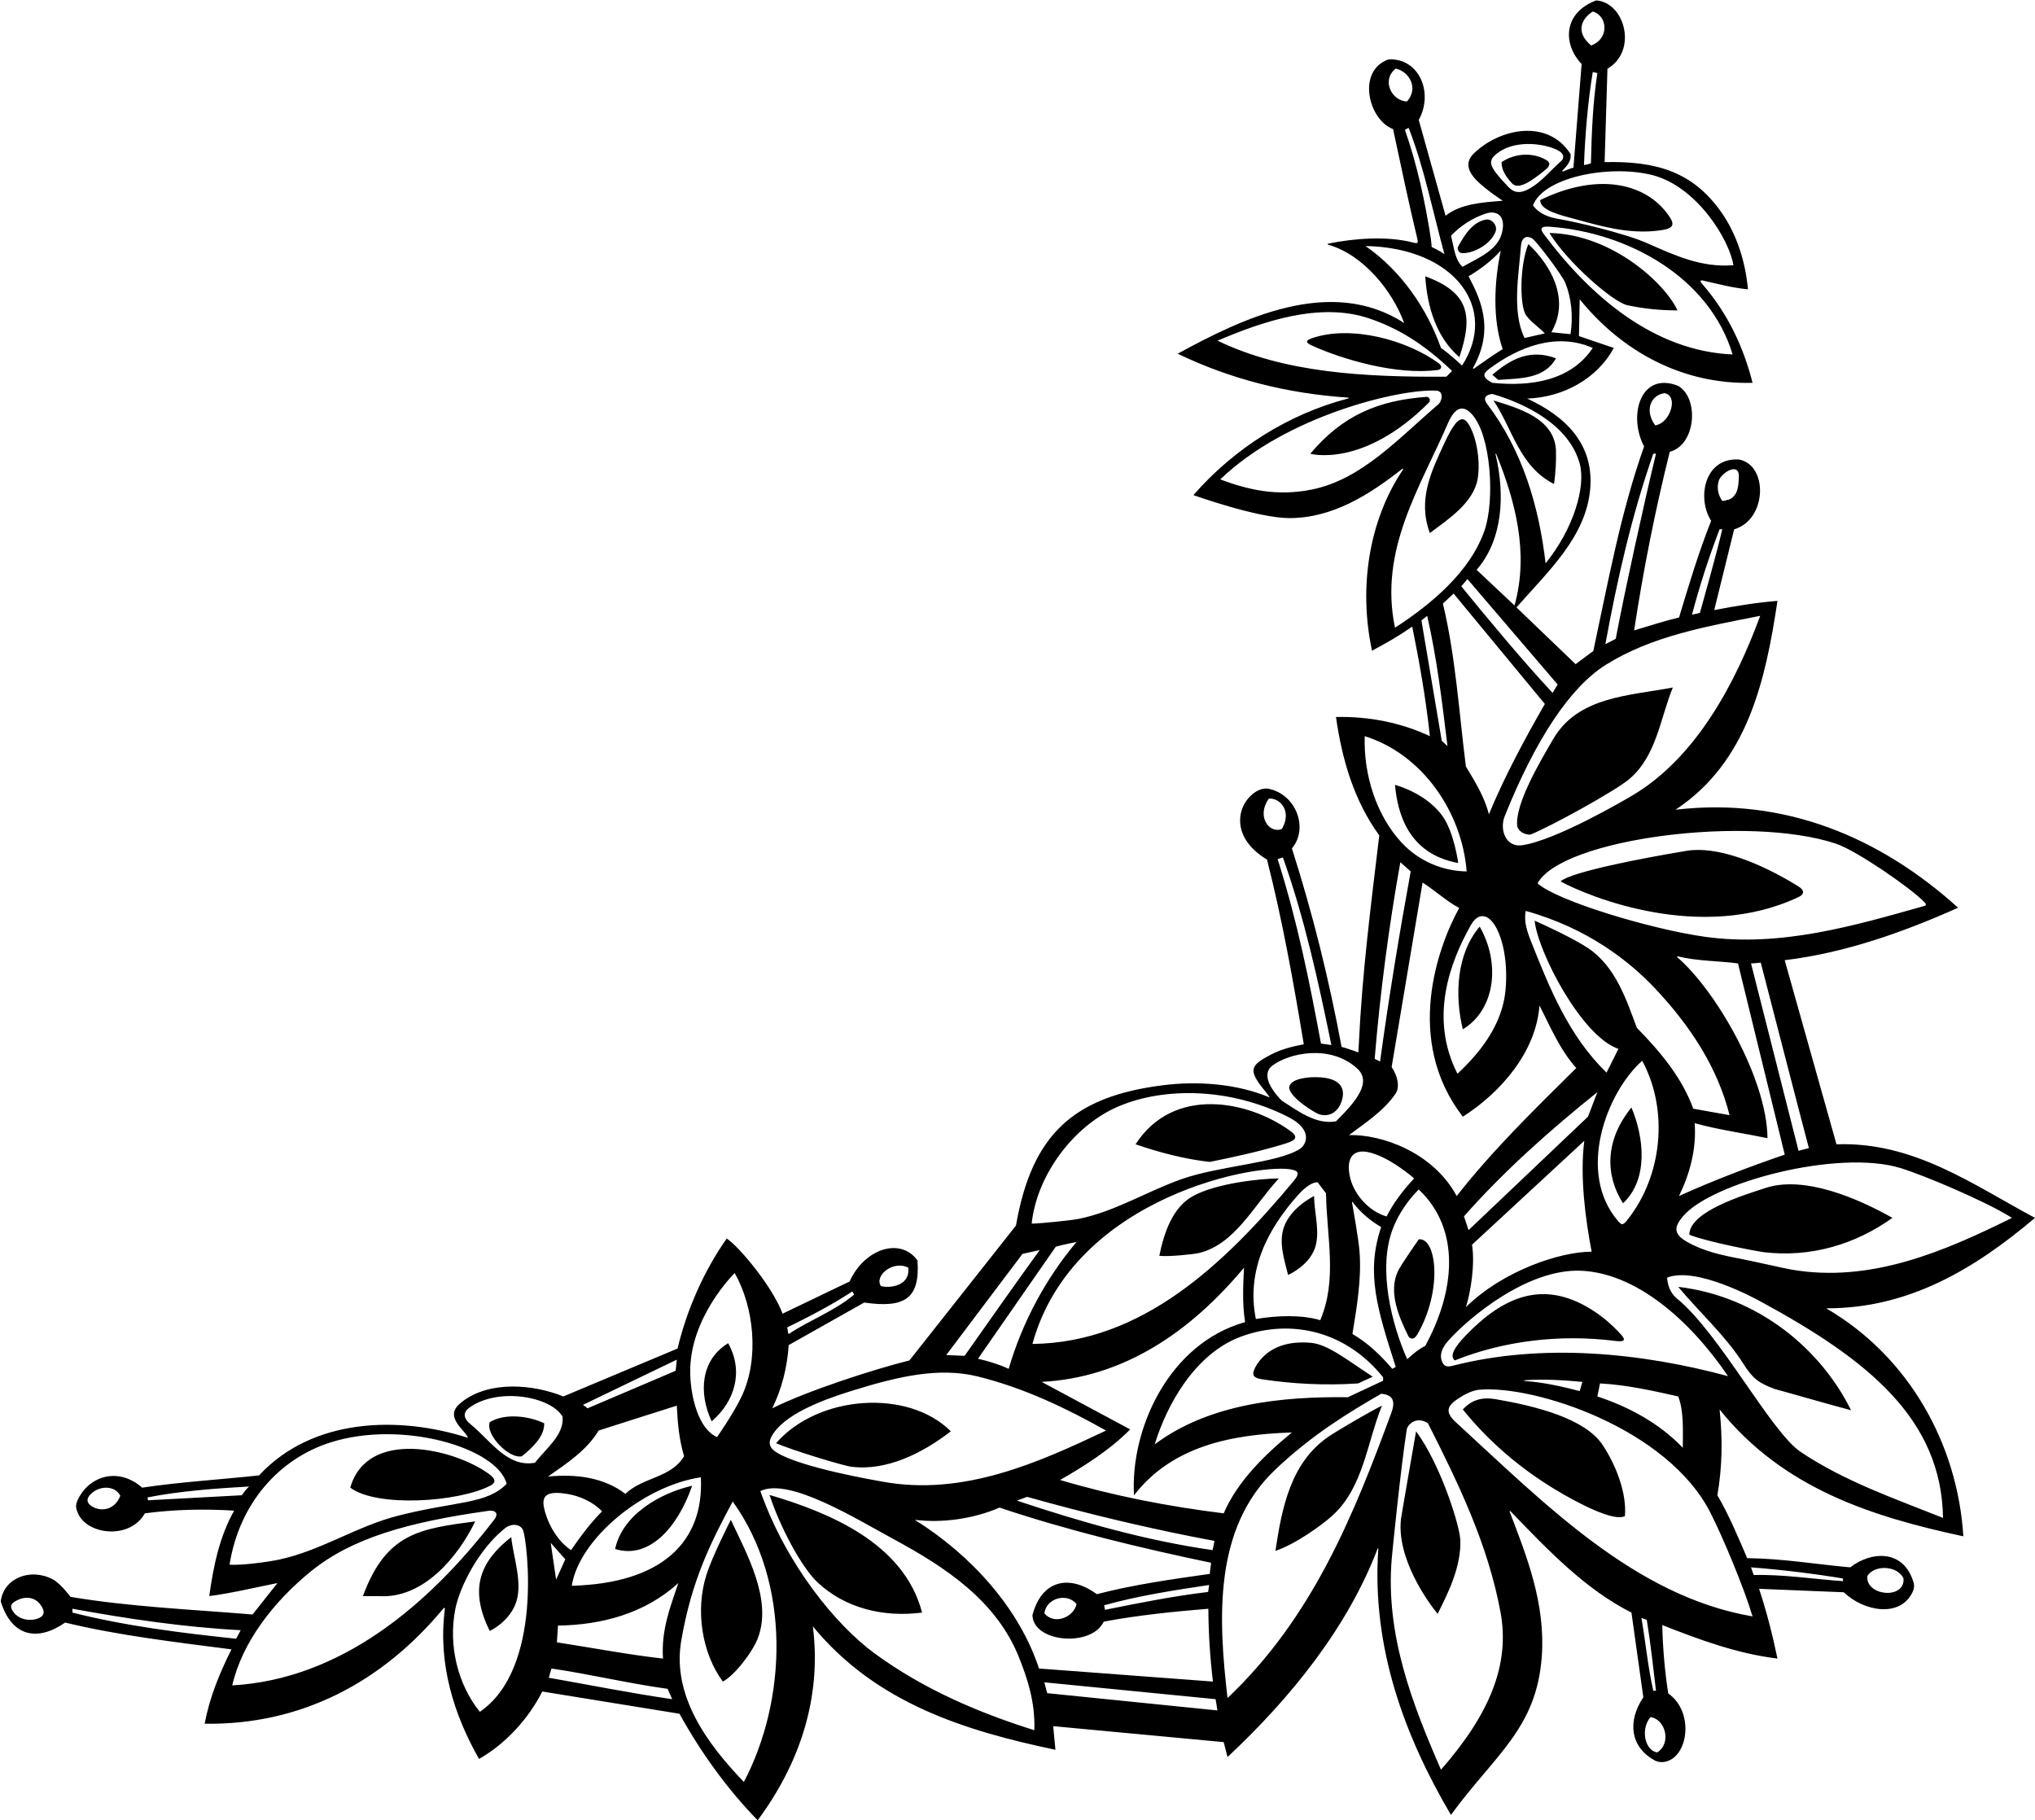 <?xml version="1.0" encoding="UTF-8"?>
<svg xmlns="http://www.w3.org/2000/svg" xmlns:xlink="http://www.w3.org/1999/xlink" width="531pt" height="475pt" viewBox="0 0 531 475" version="1.1">
<g id="surface1">
<path style=" stroke:none;fill-rule:nonzero;fill:rgb(0%,0%,0%);fill-opacity:1;" d="M 512.301 400.902 C 510.801 376.699 498 353.898 476.5 341.398 C 498 341.5 515.301 331.102 531 317.801 C 514.699 309.102 499.398 297.898 479.199 298.602 L 465.688 250.562 C 481.488 248.66 496.625 243.25 510.938 236.875 C 490.707 218.574 465.738 207.922 437.199 211.301 C 456.102 198.801 460.699 177.398 463.801 156.801 C 458.312 157.25 453.25 158.062 447.301 159.199 L 452.5 138.125 C 461.137 135.598 461.43 121.242 453.699 119.898 C 444.5 119.438 442.828 130.281 446.5 135.898 C 443.199 144.199 440.562 153 438.125 161.125 C 434.188 162.062 430.438 163.312 426.398 164.5 C 428.801 148.699 431.898 133.102 435.699 117.898 C 442.586 116.078 443.383 103.855 437.898 100.699 C 428.098 96.777 424.734 108.422 429 116.5 C 422.898 133.699 419.648 151.676 415.75 169.875 L 411.125 173.312 L 395.699 158.5 C 404.148 148.906 413.762 140.09 414.922 127.746 C 416.035 115.898 408.477 108.637 398.5 104 C 407.801 103.699 416.699 98.898 421.102 90.801 L 412 87.699 L 412.199 78.102 C 423.301 91.801 439.102 100.398 457.301 99.898 C 454.926 90.504 450.793 81.695 444.125 74.055 C 443.434 73.262 443.715 73.055 444.441 73.223 C 448.262 74.098 452.09 75.117 456.102 75.5 C 455.477 68.484 453.254 61.211 449.141 55.363 C 441.645 44.723 432.105 42.012 418.699 42.301 L 419.438 17.938 C 427.371 13.309 424.02 0.656 416.5 0.102 C 407.594 3.492 407.938 11.773 412.699 16.699 L 410.562 43.75 C 409.594 44.004 408.957 44.301 407.945 44.711 C 407.719 44.801 407.551 44.652 407.727 44.477 C 408.945 43.242 410.062 41.949 409.801 40.199 C 403.891 30.914 391.398 33.492 384.648 39.961 C 382.102 42.398 382.953 44.957 386.031 47.781 C 387.914 49.512 390.078 50.973 392.102 52.398 C 386.699 52.801 381.102 53.199 377.199 56.301 L 370.199 31.301 C 374.16 24.117 370.238 15.082 362.301 15.5 C 353.961 18.461 357.039 31.238 363.5 33.699 C 365.625 43.562 367.531 52.777 369.816 62.25 C 370.098 63.418 369.988 63.617 368.812 63.309 C 361.914 61.504 353.281 62.203 346.578 63.578 C 346.383 63.617 346.367 63.797 346.551 63.848 C 355.801 66.477 363.359 75.965 366.398 84.301 C 347.301 71.898 324.102 83.102 307.301 92.301 C 321.004 98.906 335.777 102.691 351.812 103.758 C 352.039 103.77 351.961 103.938 351.688 104.008 C 336.398 108.012 322.211 116.816 311.398 129.199 C 311.398 129.199 328.062 135.172 336.375 135.195 C 347.688 135.227 357.27 129.109 365.836 122.402 C 366.09 122.203 366.215 122.359 366.023 122.641 C 357.18 135.844 354.477 153.254 358 169.801 C 361.602 167.898 365.102 165.898 368.5 163.5 C 370.398 172.898 372.102 182.602 373.102 192.102 C 365.699 188.602 357.199 186.898 348.602 187.102 C 350.199 198.301 353.301 208.898 359.898 218 C 357.699 236.398 355.465 253.527 354.562 272.438 C 354.535 273 354.438 274.625 354.438 274.625 C 354.438 274.625 351.375 273.5 350.062 273.188 C 346.762 255.387 342.5 238.301 337.102 221.398 C 341.516 216.145 338.203 207.355 331.129 205.852 C 329.656 205.539 328.23 206.137 327.012 207.074 C 322.707 210.395 321.059 218.574 330.602 224.301 C 334.602 240 337.5 256.199 340.199 272.5 C 337.25 273.062 334.301 273.801 331.652 275.184 C 326.645 277.801 325.797 278.988 328.875 283.172 C 329.719 284.316 330.75 285.387 331.301 286.398 C 323.055 282.867 312.715 281.984 303.184 283.223 C 280.129 286.211 269.246 295.98 265.102 319.801 L 237.301 355 C 227.676 357.406 210.512 362.996 201.5 367.5 C 204 362.398 205.398 356.898 205.801 351 L 225.5 339.898 C 235.855 341.379 240.145 339.09 239.398 328.898 C 234.922 322.738 225.512 325.895 221.699 334.398 L 204.199 342.801 C 201.5 335.602 192.75 325.188 189.625 323.188 C 183.668 331.629 179.145 341.941 176.801 351.898 L 147 364.398 C 139.188 361.238 127.918 360.238 120.746 365.664 C 118.336 367.488 117.367 369.23 120.109 372.516 C 120.922 373.484 121.844 374.426 122.102 375.199 C 104 369.398 81.5 370 67.602 385 C 57.5 386.098 47.102 386.699 37.102 388.199 C 31.004 382.863 23.602 385.004 20.496 390.965 C 19.66 392.57 19.641 393.391 20.438 395.086 C 23.008 400.555 33.918 401.77 37.801 394.902 C 45.301 393.902 53.301 393.699 61.102 394.199 C 57.301 400.902 55.699 408.598 54.602 416.5 C 60.699 415.699 66.801 414.199 72.398 413.098 L 65.898 421.301 C 50.301 420 33.801 419.301 18.398 416.699 C 18.398 416.699 15.824 413.18 13.707 412.09 C 7.766 409.031 0.891 411.922 0.199 417.902 C 3.125 427.316 9.977 428.316 17 423.402 C 31 426.801 45.801 428.5 60.398 430.398 C 57.301 436.602 54.699 442.898 53.398 449.801 C 78.41 450.199 99.648 439.078 115.629 419.805 C 115.945 419.426 116.141 419.473 116.062 420.07 C 114.254 434.172 118.441 447.473 125 459 C 132 455 137.898 448.5 141.5 441.398 L 177.301 447.199 C 182.699 457 189.602 466.699 197.699 475 C 208.398 460.602 214.5 443.398 212.102 424.398 C 228.699 444.602 252.102 451.699 275.398 456.602 L 274.812 450.438 L 319.301 454.602 L 320.301 458.5 C 337.109 442.777 351.672 424.512 359.441 404.188 C 359.527 403.961 359.664 404 359.645 404.25 C 357.867 429.855 366.52 453.098 378.602 473.602 C 389.996 457.93 400.957 451.152 402.309 432.191 C 403.285 418.453 398.387 406.121 393.945 394.535 C 393.863 394.324 393.992 394.207 394.141 394.359 C 404.086 404.699 413.773 414.789 425.699 420.801 L 428.801 442.898 C 424.484 449.379 425.566 455.918 431.648 459.32 C 432.594 459.848 433.754 459.969 434.934 459.617 C 440.598 457.938 442.02 446.629 435.301 441.898 C 434.398 436.199 433.852 429.766 433.75 424.062 C 443.438 427.875 453.199 431.5 463.801 432.801 C 462.5 426.602 461 420.625 459 414.598 L 481.102 415.5 C 486.301 420.484 495.629 422.176 498.949 415.664 C 499.379 414.828 499.613 413.941 499.301 412.902 C 496.609 403.957 487.91 404.953 482.801 409 C 473.801 408.199 465.199 406.699 455.898 406.598 C 453.688 401.438 451.125 395.285 448.125 390.188 C 449.426 382.59 449.5 375.402 448.699 367.801 C 465.301 388.5 488.602 395.801 512.301 400.902 Z M 237 330.801 C 237.562 335.562 232.125 336.25 229.852 335.582 C 228.07 332.883 233.09 328.754 237 330.801 Z M 222.398 337 L 222.898 337.801 C 217.801 342.102 211.398 344.398 205.801 348.102 C 205.5 347.801 205.602 346.898 205.398 346.398 C 211.102 343.602 216.898 340.602 222.398 337 Z M 23.855 392.996 C 22.523 392.098 22.539 391.043 23.656 389.906 C 25.887 387.641 29.93 387.523 31.398 390.301 C 29.969 394.113 26.234 394.602 23.855 392.996 Z M 10.715 421.914 C 9.016 423.129 5.102 423.152 3.348 420.434 C 2.586 419.262 2.875 418.625 3.582 418.125 C 5.938 416.445 9.383 416.199 11.117 419.66 C 11.453 420.336 11.637 421.258 10.715 421.914 Z M 487.25 411.25 C 489.25 408.152 495.199 408.598 496.699 411.902 C 497.098 417.504 486.73 416.473 487.25 411.25 Z M 507 396.098 C 494.371 391.047 481.316 386.562 469.867 378.887 C 462.051 373.648 448.691 347.891 437.512 338.797 C 435.734 337.348 435.105 335.09 435 333.398 C 442.602 330.398 458.09 338.91 459.574 339.719 C 487.469 354.863 506.609 370.293 507 396.098 Z M 427.102 268.199 C 424.344 260.816 421.586 252.242 414.391 247.414 C 410.738 244.965 403.066 241.391 400.438 240.25 C 401.246 248.324 412.633 270.414 422.301 273.699 L 419.199 279.898 C 409.324 270.312 404.32 257.82 399.477 245.598 C 398.402 242.895 397.613 240.371 398.102 237.699 C 414.387 242.207 425.316 250.992 431.812 257.875 C 441.023 267.633 448.164 278.555 451.301 291 L 441.812 289.312 C 439.012 281.41 433.301 274.5 427.102 268.199 Z M 424.75 318.188 C 423.547 319.719 423.23 319.812 422.254 318.684 C 411.34 306.102 419.074 285.223 428.5 276.801 C 435.469 289.672 433.758 306.754 424.75 318.188 Z M 384.102 324.801 C 393.699 315.898 403.801 306.602 413.398 297.699 C 412.199 307 413.715 318.324 415.312 326.625 C 407.078 326.625 392.145 331.602 382.5 341.102 C 383.801 337 384.898 329.898 384.102 324.801 Z M 414.375 291.375 L 383.199 321 L 382 317.398 C 392.5 305.5 404.699 294.699 416.801 285 Z M 276.602 386.199 C 282.398 382.902 289.602 378.402 294.898 373 L 271.801 360.602 C 293.102 359.5 310.5 347.699 324.602 330.801 C 324.398 335.199 324.102 340.301 324.898 345 C 304.898 350.602 294.898 373 295.898 390.207 C 305.812 377.34 321.359 374.297 337.102 373.801 C 329.801 379.801 322.898 386.598 319.301 394.902 C 304.699 393.098 290.398 390.301 276.602 386.199 Z M 316.898 402.098 C 316.75 402.75 316.586 403.668 316.414 404.5 C 298.914 402 281.832 397.082 265.336 391.582 L 268 390.598 C 284 395.098 300.301 399 316.898 402.098 Z M 337.504 305.305 C 339.07 305.758 338.883 306.605 337.484 308.277 C 319.355 330.016 297.871 350.406 269.398 350.699 C 280.074 311.789 329.688 303.047 337.504 305.305 Z M 263.199 357.199 C 260.602 356 257.938 355.199 255.188 354.562 L 275.5 325.312 C 277.625 324.75 279.188 324.438 280.898 324.102 C 272.801 333.699 266.699 345.199 263.199 357.199 Z M 338.797 311.734 C 340.695 309.617 342.488 308.5 343.801 308.5 L 346 311.398 C 346.199 323 349 333.898 344.5 344.5 C 339.5 343 332.898 343.301 327.699 344.199 C 325.172 331.652 330.621 320.859 338.797 311.734 Z M 301.301 376.902 C 304.625 366.066 312.016 353.336 323.473 348.922 C 335.289 344.367 350.312 346.258 360.898 359.398 L 360.898 360.301 L 351.699 364.602 C 334.301 364.398 315.5 366.301 301.301 376.902 Z M 356.816 300.613 C 362.34 301.637 369 307.5 369 307.5 C 366.25 310.438 363.613 313.84 361.812 317.438 C 357.094 316.051 353 311.48 352.137 306.582 C 351.312 301.895 353.289 299.961 356.816 300.613 Z M 352.898 348.102 C 353.965 341.363 355.34 333.844 354.734 326.445 C 354.488 323.395 353.18 315.973 352.801 313.867 C 352.738 313.504 352.914 313.609 353.023 313.762 C 354.93 316.371 357.754 318.688 360.398 320.199 C 356.312 332.195 359.438 341.812 364.199 356.699 L 363.301 357.199 C 360.199 353.602 357 350.5 352.898 348.102 Z M 363.434 320.637 C 365.82 314.43 370.199 310.398 370.199 310.398 C 381.363 320.934 379.57 337.133 371.898 351.199 C 370.301 352 369.188 352.875 367.188 354.688 C 363.105 345.523 359.441 331.016 363.434 320.637 Z M 352 296.199 C 356.051 293.16 361.035 289.953 364.141 285.406 C 365.238 283.801 364.848 281.02 363.125 278.438 C 363.191 278.16 371.199 230.301 371.199 230.301 C 374.199 232.199 377.551 235.238 380.75 236.938 C 375.262 246.883 366.223 271.348 381.699 291.398 C 391.602 285.102 400.801 274.5 401.699 262.398 C 404.301 267.398 406.898 273.801 411.301 278.699 C 400.301 289.602 389.5 300.102 380.102 312.102 C 373.977 300.727 360.59 295.973 352 296.199 Z M 390.617 242.473 C 393.383 248.035 393.34 256.207 392.535 260.559 C 391.098 268.328 386.086 274.801 380.301 280.199 C 372.832 265.527 378.395 250.957 383.82 241.371 C 385.789 237.891 388.605 238.418 390.617 242.473 Z M 382.5 200 C 380.699 185.801 379.801 171.199 376.5 157.5 L 379.301 154.898 L 403.102 183.699 C 397.699 193.102 392.5 202.801 388.5 212.5 C 387.398 208 384.898 204 382.5 200 Z M 442.199 293.102 C 448.398 294.801 454.898 295.699 461.199 297 C 461.055 281.48 447.754 258.5 437.723 249.844 C 437.547 249.691 437.598 249.508 437.797 249.559 C 442.75 250.793 448.309 250.727 453.5 251.398 L 465.699 301.301 C 456.602 304.398 446.699 308.199 438.102 312.102 C 440.898 306.398 442.699 299.898 442.199 293.102 Z M 495.938 304.812 C 502.016 306.68 518.031 313.402 525 317.801 C 507.801 326.309 488.207 334.984 467.246 331.262 C 465.539 330.961 456.801 328.977 454.117 328.469 C 449.211 327.535 444.328 326.48 440.047 323.965 C 436.535 321.902 436.898 320.066 439.148 317.395 C 446.566 308.578 479.605 299.793 495.938 304.812 Z M 472 299.602 C 471.102 299.801 470.199 300.102 469.301 300.301 L 456.898 251.398 C 457.938 251.375 458.75 251.25 459.438 251.188 C 459.438 251.188 471.25 296.938 472 299.602 Z M 479.148 220.188 C 484.473 221.98 498.703 231.801 502.176 235.449 C 502.715 236.016 502.613 236.27 502.059 236.426 C 483.93 241.527 464.562 247.27 444.629 244.418 C 430.516 242.402 406.152 235.039 401.199 230.5 C 407.629 218.746 456.531 212.562 479.148 220.188 Z M 448.5 125.398 C 449.199 123.301 454.199 120.199 453.699 124.898 C 453.602 127.102 453.398 129.398 451.102 130.398 C 450.5 130.398 450.102 130.801 449.398 130.699 C 448.301 129.199 447.898 127.199 448.5 125.398 Z M 448.699 138.102 L 449.398 138.102 C 448.199 143.5 444.062 158.125 443.562 159.938 L 441.5 160.398 C 443.5 152.801 445.898 145.398 448.699 138.102 Z M 434.301 102.602 C 438.105 103.234 435.84 110.453 431.898 111 C 429.062 107.133 430.688 103.125 434.301 102.602 Z M 431.398 118.398 L 432.102 118.398 C 428.75 132.312 424.105 153.633 421.965 164.805 C 421.734 165.992 421.602 166.699 421.602 166.699 L 418.898 168.102 C 422 151.102 425.801 134.398 431.398 118.398 Z M 418.949 173.523 C 431.016 165.938 445.242 163.492 459.301 160.699 C 453.004 177.742 442.758 197.871 425.391 207.902 C 424.008 208.699 406.07 219.258 397.18 220.562 C 392.926 221.188 391.219 216.512 392.625 213 C 400.645 192.988 409.695 179.34 418.949 173.523 Z M 406.438 178.625 L 405.125 180.812 C 397.227 172.312 388.898 162.301 381.301 153 L 382.898 151.102 Z M 395.188 158 L 385.301 148.699 C 392.246 140.707 392.672 128.91 390.285 118.742 C 390.164 118.223 390.312 118.199 390.516 118.707 C 395.344 130.676 399.023 144.281 395.188 158 Z M 412.23 121.113 C 413.785 127.039 410.629 137.938 403.301 147 C 401.535 131.988 397.266 117.551 388.035 105.395 C 386.992 104.02 387.465 103.039 389.398 102.801 C 398.355 105.387 409.609 111.121 412.23 121.113 Z M 415.602 90.801 C 409.801 99.5 399.199 100.898 389.398 99.898 C 388.617 99.457 387.695 98.969 387.406 98.262 C 387.129 97.582 387.578 97.012 388.668 96.203 C 396.23 90.566 406.098 86.617 415.602 90.801 Z M 392.102 91.102 C 389.949 92.406 386.32 94.965 384.758 96.082 C 384.285 96.422 384.305 96.105 384.449 95.848 C 390.094 85.66 386.164 77.785 383.199 72.102 C 386.199 70.301 389.199 68.102 391.602 65.398 C 389.898 73.5 389.398 83.301 392.102 91.102 Z M 398.801 63.699 C 396.523 69.16 396.469 79.926 398.246 82.332 C 399.531 84.074 401.562 85.391 403.102 87 L 397.801 88.199 C 394.43 81.266 396.348 71.547 396.848 64.32 C 397.02 61.883 398.332 61.402 399.754 62.184 C 400.816 62.766 407.605 71.77 408.438 73.812 C 410.062 77.809 410.512 82.605 409.801 87.199 L 404.801 86.699 C 409.898 77.836 404.336 68.867 398.801 63.699 Z M 452.102 92.5 C 431.711 91.617 415.07 77.477 402.836 61.094 C 401.426 59.207 402.641 59.035 404.566 59.18 C 424.797 60.684 446.027 72.32 452.102 92.5 Z M 415.602 3 C 419.367 4.027 420.121 9.992 415.188 11.875 C 410.832 8.246 412.855 4.746 415.602 3 Z M 416.801 19.102 C 415.602 27 415.324 34.523 415.125 42.625 C 414.523 42.824 413.875 43 413.312 43.062 C 413.613 35.062 414.301 26.801 415.602 18.801 C 416 18.898 416.438 18.938 416.801 19.102 Z M 430.699 45.574 C 442.688 48.359 451.305 62.664 452.301 69.199 C 444.02 69.895 437.043 66.664 429.98 63.531 C 423.832 60.809 410.844 57.836 406.891 57.172 C 404.238 56.723 401.754 55.938 400 53.602 C 402.73 46.316 419.457 42.961 430.699 45.574 Z M 391.078 39.711 C 395.973 36.258 403.844 37.617 406.809 39.398 C 408.008 40.121 408.316 41.223 407.254 42.133 C 405.145 43.938 403.246 46.238 401.074 47.891 C 397.211 50.832 395.273 50.586 393.496 48.695 C 388.426 43.305 387.84 41.992 391.078 39.711 Z M 387.625 55.75 C 390.68 54.711 393.113 56.422 391.844 60.992 C 390.598 65.48 385.402 67.441 381.625 69.625 C 379.676 67.801 379.5 65.125 378.625 61.5 C 381.23 58.801 384.207 56.914 387.625 55.75 Z M 364.199 17.898 C 367.883 18.719 370.184 23.184 367.102 26.5 C 363.008 26.273 360.438 20.812 364.199 17.898 Z M 366.602 33.898 C 366.938 33.688 367.188 33.5 367.562 33.375 C 371.664 43.875 373.898 55.398 376.898 66.301 C 375.75 65.5 373.562 64.438 373.562 64.438 C 373.562 64.438 373.5 63.188 373.375 62.375 C 371.871 52.605 369.801 43.102 366.602 33.898 Z M 356.301 64.199 C 379.703 64.629 391.098 80.535 381.5 95.398 C 380.125 94.125 377.898 92.102 376 90.801 C 372.398 80.699 365.801 70.801 356.301 64.199 Z M 317.699 88.898 C 329.34 83.949 344.371 78.695 357.297 83.102 C 364.516 85.562 371.203 89.438 378.898 96.801 L 377.398 98.301 C 356.199 98.398 335.301 97.398 317.699 88.898 Z M 342.348 127.734 C 333.137 129.605 325.621 127.789 318.398 125.102 C 335.871 108.309 365.504 101.406 374.762 101.941 C 376.914 102.066 376.191 104.754 375.352 105.473 C 364.949 114.367 355.336 125.102 342.348 127.734 Z M 364 163.801 C 359.754 143.438 370.594 127.176 377.828 110.426 C 379.68 106.137 381.832 105.586 384.117 108.145 C 389.133 113.762 390.039 130.602 387.391 138.34 C 383.66 149.234 373.293 157.797 364 163.801 Z M 370.898 161.898 L 372.398 160.699 C 374.898 171.5 376.301 183.199 377.699 194.699 L 376.199 193.301 Z M 356.102 192.102 C 371.199 196.801 381.5 212 382.699 227.398 C 376.465 227.312 370.227 224.746 365.676 219.824 C 359.09 212.703 355.773 202.078 356.102 192.102 Z M 365.398 225 L 368.102 227.398 C 365.102 243.801 362.398 260.301 360.102 277 L 358.699 276.301 C 360.102 259.199 362.398 241.699 365.398 225 Z M 331.102 208.398 C 333.809 208.129 337.258 211.473 334.5 216.301 C 331.184 217.695 327.75 212.969 331.102 208.398 Z M 333.75 225.375 C 333.594 224.875 333.375 224.188 333.375 224.188 C 333.375 224.188 334.188 223.938 334.75 223.75 C 340.352 239.449 344 256.102 347.398 272.699 L 344.688 272.312 C 341.688 256.113 338.598 240.891 333.75 225.375 Z M 332.004 278.07 C 336.336 274.797 347.078 272.406 354.129 278.816 C 358.02 282.355 353.922 287.379 348.602 292.602 C 343.25 293.625 338.125 289.5 334.438 287.188 C 330.594 283.242 329.605 279.887 332.004 278.07 Z M 292.137 288.59 C 303.773 283.754 320.754 283.727 335.992 291.391 C 342.754 294.789 340.863 298.676 339.238 299.762 C 333.707 303.461 318.32 304.184 308.406 307.66 C 299.344 310.84 291.105 316.078 281.547 318.051 C 279.656 318.441 271.398 319.301 269.199 319.301 C 270.504 306.746 280.102 293.59 292.137 288.59 Z M 266.801 327.199 L 271.301 326.199 C 265 334.875 258.199 344.602 251.699 353.801 L 246.898 353.602 Z M 202.699 372.902 C 207.254 367.645 217.969 364.27 222.816 362.762 C 234.543 359.121 245.152 356.715 255.184 359.199 C 267.07 362.145 277.965 367.328 288.602 373.301 C 271.102 381.59 251.398 390.555 230.117 386.609 C 228.289 386.27 209.238 383.02 202.762 379.086 C 200.5 377.711 199.953 376.082 202.699 372.902 Z M 191.699 332.199 C 196.746 341.055 198.188 354.539 193.52 364.383 C 191.348 368.965 187.102 375 187.102 375 C 182.355 372.961 180.227 364.785 180.102 358.312 C 179.824 343.812 191.699 332.199 191.699 332.199 Z M 176.602 354.801 L 176.301 357.699 L 153.301 367.5 C 152.938 367.125 152.5 366.898 152.102 366.602 Z M 156.199 373.301 C 163 371.102 169.699 369 176.602 366.801 C 176.812 371.375 177.199 375.598 178.5 380 C 176.801 382.852 174.121 384.203 171.293 385.395 C 168.465 386.586 165.488 387.613 163.188 389.812 C 157.488 385.512 150.398 384.598 143 385.301 C 147.699 382 153.102 378.5 156.199 373.301 Z M 38.602 391.5 L 38.5 390.75 C 47 389.051 56.688 388.375 65 387.902 C 64.438 388.375 63.75 389.25 63.062 390.188 Z M 59.898 408.301 C 62.438 392.281 72.812 380.707 86.125 376.434 C 104.871 370.41 129.812 377.812 132.199 387.199 C 126.965 392.594 119.137 391.637 103.82 395.535 C 93.105 398.266 83.906 404.539 73.059 406.926 C 69.785 407.645 62.816 408.531 59.898 408.301 Z M 18.898 420.801 L 18.898 419.801 C 33.199 422.402 47.699 424.602 62.801 425.398 L 61.625 427.625 C 47.324 426.125 32.699 424.301 18.898 420.801 Z M 60.602 439.801 C 63.152 428.605 71.395 417.895 81.25 409.938 C 91.918 401.328 106.57 397.18 127.422 394.254 C 129.145 394.012 130.297 394.801 128.941 396.566 C 111.586 419.164 88.707 438.211 60.602 439.801 Z M 125.199 446.699 C 119.492 439.609 116.918 429.465 118.812 419.863 C 119.949 414.098 124.871 404.285 131.816 398.758 C 133.336 397.547 135.852 397.523 136.527 399.426 C 137.559 402.324 141.805 435.387 125.199 446.699 Z M 139.602 381.699 C 132.332 383.02 128.004 375.879 122.746 371.629 C 120.918 370.145 120.715 368.586 122.508 367.301 C 129.996 361.934 143.785 364.383 146.801 369.699 C 147.199 374.5 142.5 377.902 139.602 381.699 Z M 147.996 389.832 C 151.32 390.363 154.875 392 157.102 394.402 C 154.5 396.902 151.398 401 149 404.5 C 145.027 401.852 142.633 396.855 141.93 393.34 C 141.246 389.902 143.227 389.07 147.996 389.832 Z M 147.5 406.902 L 145.102 412.199 L 143.699 402.598 Z M 143.199 437.801 L 143.898 435.398 C 154.102 436.898 164 439.301 174.199 440.699 L 175.398 443.398 C 165 441.898 153.898 439.699 143.199 437.801 Z M 173 432.801 C 164 431.801 154.414 429.965 145.312 428.562 L 145.602 424.199 C 157.199 424 168.301 421 177 413.098 C 174.812 419.562 172.5 425.5 173 432.801 Z M 149.199 413.801 C 151.07 401.629 167.848 387.711 182.875 385.5 C 183.758 402.48 172.539 413.184 149.199 413.801 Z M 194.102 465 C 184.477 455.016 175.336 442.445 177.746 428.227 C 180.434 412.355 185.555 402.348 191.188 391.812 C 206.562 413.188 205.281 443.727 194.102 465 Z M 228.188 431.438 C 218.129 424.059 205.191 408.316 198.398 389.098 C 205.859 385.438 223.375 396.336 233.133 401.613 C 246.738 408.977 259.984 417.695 265.891 432.492 C 268 437.781 270.148 444.027 269.898 451.5 C 255.605 447.016 241.047 440.871 228.188 431.438 Z M 238.699 396.598 C 245.898 397.5 254.199 396.301 260.801 393.402 C 278.699 399.402 297.398 403.902 316 407.801 C 316 408.582 315.664 409.832 315.699 410.699 C 305.801 412.098 295.801 413.5 286.199 416 C 278.895 410.66 271.73 412.441 269.398 421.5 C 269.656 428.68 284.871 429.871 288 423.168 C 296.484 421.547 306.586 420.5 315.301 419.801 C 315.336 426.25 315.75 432.668 316.5 438.801 L 271.102 435.398 C 266 419.699 253.301 405.699 238.699 396.598 Z M 315.5 413.598 L 315.25 415.418 C 306.051 416.516 297.234 418.285 288.336 420.082 C 288.25 419.582 288.164 419.168 288.102 418.902 C 297 416.402 306.199 415 315.5 413.598 Z M 280.898 418.598 C 280.195 421.949 275.164 424.168 272.5 421 C 273.086 416.832 278.625 415.625 280.898 418.598 Z M 273.25 441.832 L 272.5 439 L 317.199 443.398 C 317.414 444.668 317.516 445.5 317.664 446.332 Z M 320.301 443.102 C 317.879 422.18 316.676 398.914 332.594 383.66 C 342.277 374.383 352.312 368.375 360.398 363.699 C 363.699 363.973 364.086 365.863 363.027 368.738 C 353.203 395.395 342.496 422.094 320.301 443.102 Z M 376 461.801 C 368.586 444.785 361.441 426.598 363.16 406.633 C 363.246 405.594 365.5 382.902 367.102 372.801 C 368.199 370.398 370.699 370.102 372.602 371.398 C 380.57 387.148 388.262 402.996 391.531 420.68 C 394.074 434.453 388.613 447.402 376 461.801 Z M 428.301 422.199 L 429.699 422.699 C 430.699 428.801 431.398 435.301 432.102 441.199 L 431.398 441.199 C 430 435 429.398 428.602 428.301 422.199 Z M 432.398 457.301 C 429.09 456.715 428.078 451.102 430.664 448.082 C 434.586 448.582 436.234 454.957 432.398 457.301 Z M 480.898 411.902 L 480.898 412.598 C 473.398 412.098 465.398 410.801 457.602 411 L 456.898 409 C 464.699 409.598 473 410.598 480.898 411.902 Z M 457.301 421.801 C 426.637 416.539 403.258 392.57 379.84 371.094 C 376.867 368.371 377.801 366.789 380.289 365.094 C 382.055 363.895 384.133 362.793 386.129 362.633 C 400.43 361.469 435.094 372.656 446.312 394.75 C 449.629 401.281 455.066 414.32 457.301 421.801 Z M 398.004 360.16 C 402.969 359.848 407.875 360.125 412.898 360.602 L 412.199 363 C 407.629 361.836 403.059 360.75 398.129 360.395 C 397.559 360.352 397.469 360.195 398.004 360.16 Z M 416.801 364.398 L 417.5 361 C 424.602 361.398 431.199 362.898 437.898 364.398 C 439.398 368.199 439.102 373.199 439.102 377.801 C 433 371.398 425 367.102 416.801 364.398 Z M 379.141 356.375 C 377.598 356.77 376.973 356.523 376.527 355.797 C 375.629 354.316 375.734 352.277 377.91 349.844 C 383.207 343.906 398.566 330.992 412.562 331.598 C 426.527 332.203 440.523 343.848 450.898 359.102 C 428.301 353.008 402.516 350.391 379.141 356.375 Z M 394.469 47.777 C 393.043 46.16 391.801 44.523 391.801 42.301 C 395.605 39.801 400.246 39.789 403.609 41.836 C 404.363 42.297 404.676 43.133 403.391 44.191 C 399.059 47.777 396.027 49.547 394.469 47.777 Z M 401.898 52.199 C 416.375 45.125 428.969 47.457 435.137 55.852 C 437.305 58.797 436.871 59.738 432.246 60.23 C 424.801 61.023 418.109 59.121 411.41 57.281 C 407.559 56.227 401.754 54.969 401.898 52.199 Z M 381.07 65.961 C 380.633 65.848 380.203 64.844 380.418 64.453 C 382.09 61.391 384.199 57.926 387.773 57.289 C 389.23 57.031 390.875 58.84 390.23 60.492 C 388.766 64.254 383.34 66.551 381.07 65.961 Z M 437.699 81 C 433.305 81 428.969 80.566 424.645 79.656 C 420.895 78.863 408.938 68.41 404.301 60.801 C 420.75 61.125 434.629 74.148 437.699 81 Z M 371.898 72.102 C 383.625 76.391 384.309 82.676 380.801 93.199 C 374.875 88.125 372.398 80.199 371.898 72.102 Z M 375.133 96.551 C 364.398 97.965 350.223 93.77 342.301 90.16 C 340.734 89.449 340.488 88.883 342.41 88.227 C 352.516 84.789 367.062 88.645 375.484 94.855 C 376.289 95.445 376.27 96.402 375.133 96.551 Z M 406 93.5 C 403 98.898 396.738 98.727 390.938 99.125 L 389.398 97.801 C 394.301 93.602 399.301 91 406 93.5 Z M 372.762 105.137 C 355.605 122.27 341.898 118.398 341.898 118.398 C 350.363 108.332 359.715 104.473 372.234 103.559 C 372.879 103.512 373.516 104.383 372.762 105.137 Z M 389.699 104.5 C 396.102 106.5 405.602 109.102 406 117.5 C 406.102 120.199 405.898 123.5 405.5 126.301 C 396.398 121.699 394.699 111.898 389.699 104.5 Z M 373.102 139.102 C 369.844 130.418 373.5 122.938 376.891 115.633 C 380.395 108.086 382.188 107.754 384.211 112.715 C 385.699 116.363 386.195 121.512 385.57 124.988 C 384.438 131.266 377.914 135.469 373.102 139.102 Z M 395.898 215.602 C 395.199 209.781 402.234 198.094 405.297 192.84 C 411.789 181.691 425.246 181.559 436.5 179.398 C 433.191 187.441 432.281 197.246 425.129 203.305 C 421.484 206.395 404.531 215.734 399.301 217.801 C 397.898 217.801 396.301 217.102 395.898 215.602 Z M 364 204.801 C 368.504 206.129 373.496 208.875 376.406 212.961 C 379.449 217.23 380.5 225.199 380.5 225.199 C 367.418 222.844 364.648 212.09 364 204.801 Z M 407.199 230 C 409.906 227.512 428.762 223.891 440.117 222.016 C 447.922 220.73 458.93 224.938 469.172 231.234 C 470.852 232.27 470.926 233.316 469.293 234.09 C 443.867 246.102 414.43 233.941 407.199 230 Z M 381.699 268.602 C 379.5 259.602 380.102 248.801 386.102 241.801 C 391.477 251.168 390.312 263.375 381.699 268.602 Z M 336.398 284 C 336.23 281.961 339.773 281.051 343.375 281.086 C 349.738 281.148 351.039 283.895 350.191 286.984 C 349.348 290.051 346.926 291.734 344.016 290.703 C 343.273 290.438 337 286.801 336.398 284 Z M 315.699 303.199 C 309.199 302.5 302.398 300.699 296.301 298.602 C 306.238 283.223 325.836 287.195 336.758 295.176 C 339.371 297.086 337.34 297.832 334.844 298.59 C 328.734 300.434 322.648 301.785 315.699 303.199 Z M 425.699 289 C 428.898 296.602 430.301 307.602 423.5 314 C 418.875 306.75 418.68 297.637 425.699 289 Z M 333.699 307.5 C 327.215 314.504 322.227 324.719 312.852 326.973 C 311.387 327.324 304.625 328 302.5 327.699 C 303.742 321.699 305.934 315.078 311.254 312.133 C 317.398 308.73 328.953 307.559 333.699 307.5 Z M 460.363 326.773 C 458.574 326.566 445.406 324.062 440.801 322.199 C 440.801 316.09 455.227 311.809 460.609 310.02 C 470.867 306.621 484.945 312.809 493.801 317.801 C 484.129 324.723 472.562 328.18 460.363 326.773 Z M 336.102 332.699 C 335.18 328.941 333.633 324.414 334.957 320.402 C 336.719 315.055 342.898 312.102 342.898 312.102 C 342.898 316.52 344.609 321.75 343.035 325.891 C 341.297 330.469 336.102 332.699 336.102 332.699 Z M 367.461 348.613 C 364.965 343.566 362.195 337.094 364.809 331.621 C 365.559 330.059 370.199 323.398 370.199 323.398 C 374.867 322.883 376.473 336.637 369.891 348.133 C 368.871 349.91 367.797 349.297 367.461 348.613 Z M 437.898 335.801 C 458.762 338.266 475.105 352.004 483 368 C 477.191 366.473 464.75 362.875 463.004 362.434 C 458.84 360.832 457.395 359.816 454.855 355.809 C 450.258 348.559 443.637 342.664 437.898 335.801 Z M 422.961 348.223 C 424.328 349.73 423.898 350.227 421.434 349.91 C 406.852 348.059 392.109 349.977 379.602 355 C 378.094 353.797 379.711 351.355 382.445 348.508 C 392.254 338.301 402.574 333.961 414.973 341.543 C 417.883 343.324 420.559 345.578 422.961 348.223 Z M 354.398 361 C 345.867 361.582 337.242 361.129 329.254 359.914 C 326.496 359.496 326.574 358.379 328 356 C 331.258 351.113 336.719 349.898 342.184 350.422 C 346.547 350.84 351.66 354.988 358.188 359.25 Z M 185.699 370.898 C 182.246 363.504 182.805 354.898 190 350.5 C 194.137 357.91 191.699 365.758 185.699 370.898 Z M 222.223 382.754 C 219.926 382.473 206.887 378.492 202.5 376.598 C 213.469 364 236.934 362.332 248.102 373.5 C 240.75 379.188 231.41 383.879 222.223 382.754 Z M 418.234 377.137 C 421.742 382.488 424.48 389.625 424 395.598 C 421.246 397.207 411.871 392.352 405.738 388.645 C 396.875 383.281 388.613 376.371 381.699 367.801 C 384.289 364.945 387.254 364.598 390.324 365.125 C 400.898 366.938 413.691 370.195 418.234 377.137 Z M 346.727 374.84 C 349.129 373.203 358.188 367.938 360.602 366.801 C 356.691 376.395 355.781 388.117 347.703 395.457 C 344.855 398.043 338.004 402.965 332.801 404.699 C 334.465 393.598 336.73 381.637 346.727 374.84 Z M 142 371.398 C 142.102 374.801 139 377.699 136.199 380 C 132.949 380.848 126.582 374.387 127.801 371.102 C 131.801 368.699 138 369.5 142 371.398 Z M 369.5 373.5 C 375.922 382.172 380.961 398.23 381.059 402 C 381.238 408.781 378.012 415.445 375.125 421.125 C 372.59 418.074 364.348 406.613 365.57 396.309 C 365.676 395.426 369.5 373.5 369.5 373.5 Z M 91.398 388.199 C 95.789 372.738 118.176 377.898 127.461 384.531 C 129.613 386.07 129.285 386.977 127.934 387.68 C 119.656 391.996 98.309 393.418 91.398 388.199 Z M 180.602 387.699 C 176.758 398.871 169.176 406.961 160.5 404.199 C 162.5 395.098 172.398 389.598 180.602 387.699 Z M 240.602 420.801 C 230.383 422.125 220.434 419.602 213.293 412.887 C 209.172 409.016 203.512 398.457 200.801 390.098 C 216.398 394.699 235.898 402.699 240.602 420.801 Z M 190.699 396.598 C 194.742 405.262 201.578 417.332 197.777 427.41 C 196.352 431.188 191.555 437.324 188.602 438.801 C 183.121 431.32 181.422 420.207 184.297 411.059 C 185.926 405.875 190.699 396.598 190.699 396.598 Z M 124 397 C 119.5 406.301 110.398 417.301 98.801 416.5 L 94.699 416.5 C 100.801 399.938 109.633 398.93 124 397 Z M 133.398 401.098 C 133.926 406.438 136.672 413.535 134.402 418.844 C 132.422 423.477 127.801 425.602 127.801 425.602 C 122.219 414.434 125.449 407.332 133.398 401.098 "/>
</g>
</svg>
